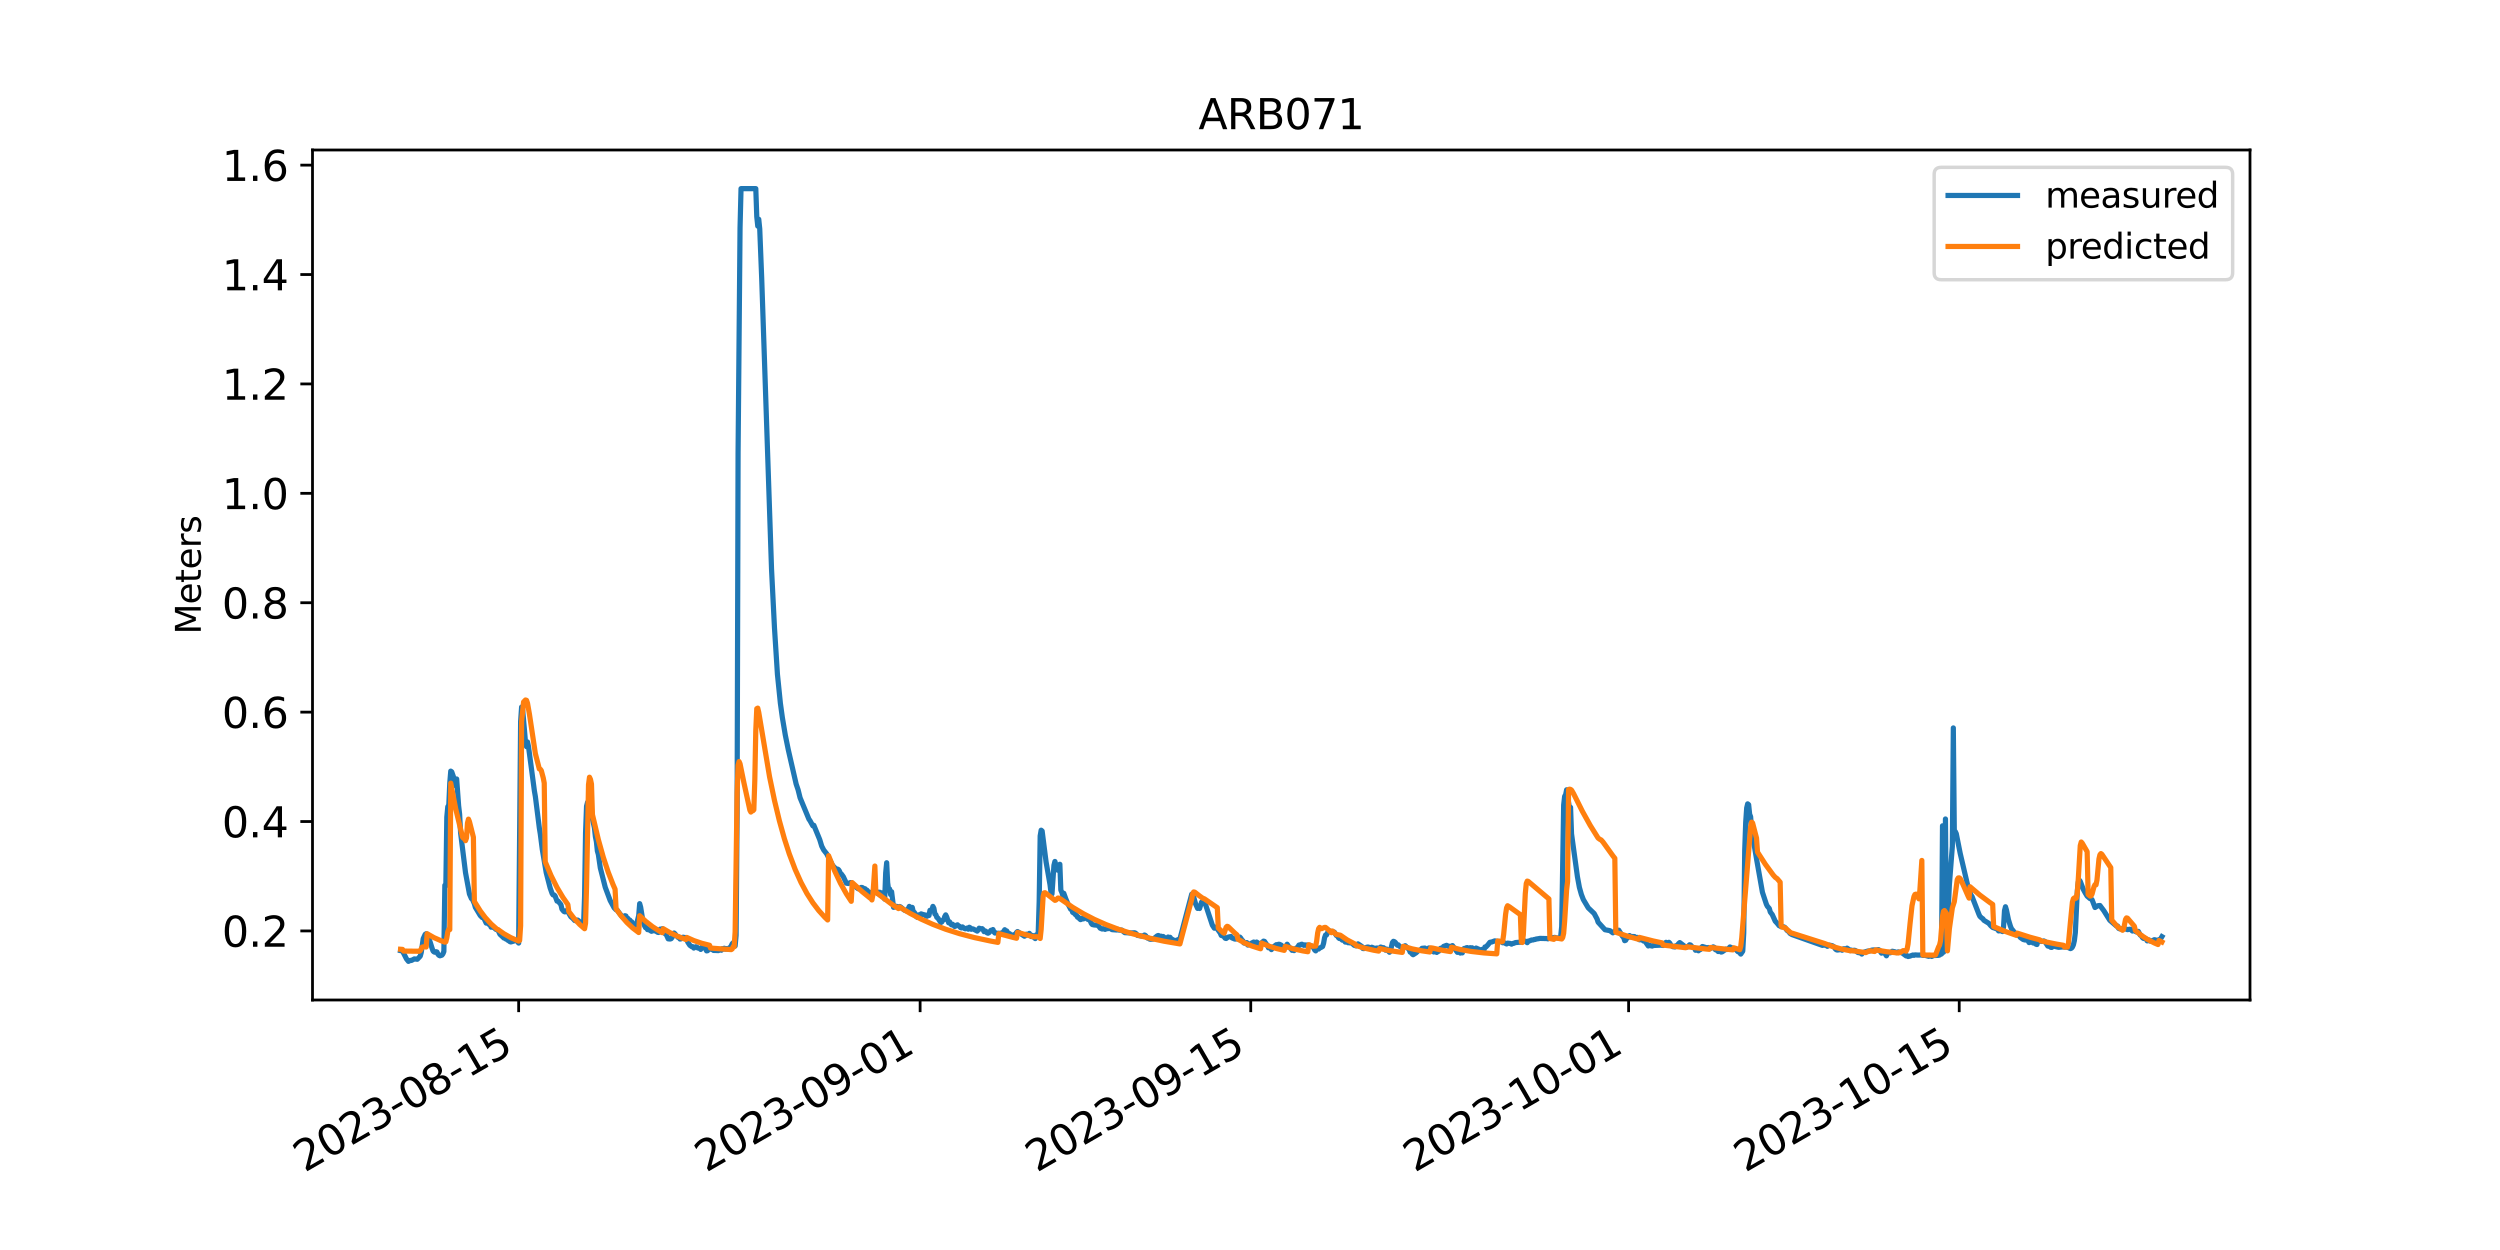<?xml version="1.0" encoding="utf-8" standalone="no"?>
<!DOCTYPE svg PUBLIC "-//W3C//DTD SVG 1.1//EN"
  "http://www.w3.org/Graphics/SVG/1.1/DTD/svg11.dtd">
<svg xmlns:xlink="http://www.w3.org/1999/xlink" width="720pt" height="360pt" viewBox="0 0 720 360" xmlns="http://www.w3.org/2000/svg" version="1.1">
 <defs>
  <style type="text/css">*{stroke-linejoin: round; stroke-linecap: butt}</style>
 </defs>
 <g id="figure_1">
  <g id="patch_1">
   <path d="M 0 360 
L 720 360 
L 720 0 
L 0 0 
z
" style="fill: #ffffff"/>
  </g>
  <g id="axes_1">
   <g id="patch_2">
    <path d="M 90 288 
L 648 288 
L 648 43.2 
L 90 43.2 
z
" style="fill: #ffffff"/>
   </g>
   <g id="matplotlib.axis_1">
    <g id="xtick_1">
     <g id="line2d_1">
      <defs>
       <path id="m94e1ac8080" d="M 0 0 
L 0 3.5 
" style="stroke: #000000; stroke-width: 0.8"/>
      </defs>
      <g>
       <use xlink:href="#m94e1ac8080" x="149.371" y="288" style="stroke: #000000; stroke-width: 0.8"/>
      </g>
     </g>
     <g id="text_1">
      <!-- 2023-08-15 -->
      <g transform="translate(87.727 337.766) rotate(-30) scale(0.12 -0.12)">
       <defs>
        <path id="DejaVuSans-32" d="M 1228 531 
L 3431 531 
L 3431 0 
L 469 0 
L 469 531 
Q 828 903 1448 1529 
Q 2069 2156 2228 2338 
Q 2531 2678 2651 2914 
Q 2772 3150 2772 3378 
Q 2772 3750 2511 3984 
Q 2250 4219 1831 4219 
Q 1534 4219 1204 4116 
Q 875 4013 500 3803 
L 500 4441 
Q 881 4594 1212 4672 
Q 1544 4750 1819 4750 
Q 2544 4750 2975 4387 
Q 3406 4025 3406 3419 
Q 3406 3131 3298 2873 
Q 3191 2616 2906 2266 
Q 2828 2175 2409 1742 
Q 1991 1309 1228 531 
z
" transform="scale(0.016)"/>
        <path id="DejaVuSans-30" d="M 2034 4250 
Q 1547 4250 1301 3770 
Q 1056 3291 1056 2328 
Q 1056 1369 1301 889 
Q 1547 409 2034 409 
Q 2525 409 2770 889 
Q 3016 1369 3016 2328 
Q 3016 3291 2770 3770 
Q 2525 4250 2034 4250 
z
M 2034 4750 
Q 2819 4750 3233 4129 
Q 3647 3509 3647 2328 
Q 3647 1150 3233 529 
Q 2819 -91 2034 -91 
Q 1250 -91 836 529 
Q 422 1150 422 2328 
Q 422 3509 836 4129 
Q 1250 4750 2034 4750 
z
" transform="scale(0.016)"/>
        <path id="DejaVuSans-33" d="M 2597 2516 
Q 3050 2419 3304 2112 
Q 3559 1806 3559 1356 
Q 3559 666 3084 287 
Q 2609 -91 1734 -91 
Q 1441 -91 1130 -33 
Q 819 25 488 141 
L 488 750 
Q 750 597 1062 519 
Q 1375 441 1716 441 
Q 2309 441 2620 675 
Q 2931 909 2931 1356 
Q 2931 1769 2642 2001 
Q 2353 2234 1838 2234 
L 1294 2234 
L 1294 2753 
L 1863 2753 
Q 2328 2753 2575 2939 
Q 2822 3125 2822 3475 
Q 2822 3834 2567 4026 
Q 2313 4219 1838 4219 
Q 1578 4219 1281 4162 
Q 984 4106 628 3988 
L 628 4550 
Q 988 4650 1302 4700 
Q 1616 4750 1894 4750 
Q 2613 4750 3031 4423 
Q 3450 4097 3450 3541 
Q 3450 3153 3228 2886 
Q 3006 2619 2597 2516 
z
" transform="scale(0.016)"/>
        <path id="DejaVuSans-2d" d="M 313 2009 
L 1997 2009 
L 1997 1497 
L 313 1497 
L 313 2009 
z
" transform="scale(0.016)"/>
        <path id="DejaVuSans-38" d="M 2034 2216 
Q 1584 2216 1326 1975 
Q 1069 1734 1069 1313 
Q 1069 891 1326 650 
Q 1584 409 2034 409 
Q 2484 409 2743 651 
Q 3003 894 3003 1313 
Q 3003 1734 2745 1975 
Q 2488 2216 2034 2216 
z
M 1403 2484 
Q 997 2584 770 2862 
Q 544 3141 544 3541 
Q 544 4100 942 4425 
Q 1341 4750 2034 4750 
Q 2731 4750 3128 4425 
Q 3525 4100 3525 3541 
Q 3525 3141 3298 2862 
Q 3072 2584 2669 2484 
Q 3125 2378 3379 2068 
Q 3634 1759 3634 1313 
Q 3634 634 3220 271 
Q 2806 -91 2034 -91 
Q 1263 -91 848 271 
Q 434 634 434 1313 
Q 434 1759 690 2068 
Q 947 2378 1403 2484 
z
M 1172 3481 
Q 1172 3119 1398 2916 
Q 1625 2713 2034 2713 
Q 2441 2713 2670 2916 
Q 2900 3119 2900 3481 
Q 2900 3844 2670 4047 
Q 2441 4250 2034 4250 
Q 1625 4250 1398 4047 
Q 1172 3844 1172 3481 
z
" transform="scale(0.016)"/>
        <path id="DejaVuSans-31" d="M 794 531 
L 1825 531 
L 1825 4091 
L 703 3866 
L 703 4441 
L 1819 4666 
L 2450 4666 
L 2450 531 
L 3481 531 
L 3481 0 
L 794 0 
L 794 531 
z
" transform="scale(0.016)"/>
        <path id="DejaVuSans-35" d="M 691 4666 
L 3169 4666 
L 3169 4134 
L 1269 4134 
L 1269 2991 
Q 1406 3038 1543 3061 
Q 1681 3084 1819 3084 
Q 2600 3084 3056 2656 
Q 3513 2228 3513 1497 
Q 3513 744 3044 326 
Q 2575 -91 1722 -91 
Q 1428 -91 1123 -41 
Q 819 9 494 109 
L 494 744 
Q 775 591 1075 516 
Q 1375 441 1709 441 
Q 2250 441 2565 725 
Q 2881 1009 2881 1497 
Q 2881 1984 2565 2268 
Q 2250 2553 1709 2553 
Q 1456 2553 1204 2497 
Q 953 2441 691 2322 
L 691 4666 
z
" transform="scale(0.016)"/>
       </defs>
       <use xlink:href="#DejaVuSans-32"/>
       <use xlink:href="#DejaVuSans-30" x="63.623"/>
       <use xlink:href="#DejaVuSans-32" x="127.246"/>
       <use xlink:href="#DejaVuSans-33" x="190.869"/>
       <use xlink:href="#DejaVuSans-2d" x="254.492"/>
       <use xlink:href="#DejaVuSans-30" x="290.576"/>
       <use xlink:href="#DejaVuSans-38" x="354.199"/>
       <use xlink:href="#DejaVuSans-2d" x="417.822"/>
       <use xlink:href="#DejaVuSans-31" x="453.906"/>
       <use xlink:href="#DejaVuSans-35" x="517.529"/>
      </g>
     </g>
    </g>
    <g id="xtick_2">
     <g id="line2d_2">
      <g>
       <use xlink:href="#m94e1ac8080" x="264.995" y="288" style="stroke: #000000; stroke-width: 0.8"/>
      </g>
     </g>
     <g id="text_2">
      <!-- 2023-09-01 -->
      <g transform="translate(203.352 337.766) rotate(-30) scale(0.12 -0.12)">
       <defs>
        <path id="DejaVuSans-39" d="M 703 97 
L 703 672 
Q 941 559 1184 500 
Q 1428 441 1663 441 
Q 2288 441 2617 861 
Q 2947 1281 2994 2138 
Q 2813 1869 2534 1725 
Q 2256 1581 1919 1581 
Q 1219 1581 811 2004 
Q 403 2428 403 3163 
Q 403 3881 828 4315 
Q 1253 4750 1959 4750 
Q 2769 4750 3195 4129 
Q 3622 3509 3622 2328 
Q 3622 1225 3098 567 
Q 2575 -91 1691 -91 
Q 1453 -91 1209 -44 
Q 966 3 703 97 
z
M 1959 2075 
Q 2384 2075 2632 2365 
Q 2881 2656 2881 3163 
Q 2881 3666 2632 3958 
Q 2384 4250 1959 4250 
Q 1534 4250 1286 3958 
Q 1038 3666 1038 3163 
Q 1038 2656 1286 2365 
Q 1534 2075 1959 2075 
z
" transform="scale(0.016)"/>
       </defs>
       <use xlink:href="#DejaVuSans-32"/>
       <use xlink:href="#DejaVuSans-30" x="63.623"/>
       <use xlink:href="#DejaVuSans-32" x="127.246"/>
       <use xlink:href="#DejaVuSans-33" x="190.869"/>
       <use xlink:href="#DejaVuSans-2d" x="254.492"/>
       <use xlink:href="#DejaVuSans-30" x="290.576"/>
       <use xlink:href="#DejaVuSans-39" x="354.199"/>
       <use xlink:href="#DejaVuSans-2d" x="417.822"/>
       <use xlink:href="#DejaVuSans-30" x="453.906"/>
       <use xlink:href="#DejaVuSans-31" x="517.529"/>
      </g>
     </g>
    </g>
    <g id="xtick_3">
     <g id="line2d_3">
      <g>
       <use xlink:href="#m94e1ac8080" x="360.215" y="288" style="stroke: #000000; stroke-width: 0.8"/>
      </g>
     </g>
     <g id="text_3">
      <!-- 2023-09-15 -->
      <g transform="translate(298.571 337.766) rotate(-30) scale(0.12 -0.12)">
       <use xlink:href="#DejaVuSans-32"/>
       <use xlink:href="#DejaVuSans-30" x="63.623"/>
       <use xlink:href="#DejaVuSans-32" x="127.246"/>
       <use xlink:href="#DejaVuSans-33" x="190.869"/>
       <use xlink:href="#DejaVuSans-2d" x="254.492"/>
       <use xlink:href="#DejaVuSans-30" x="290.576"/>
       <use xlink:href="#DejaVuSans-39" x="354.199"/>
       <use xlink:href="#DejaVuSans-2d" x="417.822"/>
       <use xlink:href="#DejaVuSans-31" x="453.906"/>
       <use xlink:href="#DejaVuSans-35" x="517.529"/>
      </g>
     </g>
    </g>
    <g id="xtick_4">
     <g id="line2d_4">
      <g>
       <use xlink:href="#m94e1ac8080" x="469.038" y="288" style="stroke: #000000; stroke-width: 0.8"/>
      </g>
     </g>
     <g id="text_4">
      <!-- 2023-10-01 -->
      <g transform="translate(407.394 337.766) rotate(-30) scale(0.12 -0.12)">
       <use xlink:href="#DejaVuSans-32"/>
       <use xlink:href="#DejaVuSans-30" x="63.623"/>
       <use xlink:href="#DejaVuSans-32" x="127.246"/>
       <use xlink:href="#DejaVuSans-33" x="190.869"/>
       <use xlink:href="#DejaVuSans-2d" x="254.492"/>
       <use xlink:href="#DejaVuSans-31" x="290.576"/>
       <use xlink:href="#DejaVuSans-30" x="354.199"/>
       <use xlink:href="#DejaVuSans-2d" x="417.822"/>
       <use xlink:href="#DejaVuSans-30" x="453.906"/>
       <use xlink:href="#DejaVuSans-31" x="517.529"/>
      </g>
     </g>
    </g>
    <g id="xtick_5">
     <g id="line2d_5">
      <g>
       <use xlink:href="#m94e1ac8080" x="564.257" y="288" style="stroke: #000000; stroke-width: 0.8"/>
      </g>
     </g>
     <g id="text_5">
      <!-- 2023-10-15 -->
      <g transform="translate(502.614 337.766) rotate(-30) scale(0.12 -0.12)">
       <use xlink:href="#DejaVuSans-32"/>
       <use xlink:href="#DejaVuSans-30" x="63.623"/>
       <use xlink:href="#DejaVuSans-32" x="127.246"/>
       <use xlink:href="#DejaVuSans-33" x="190.869"/>
       <use xlink:href="#DejaVuSans-2d" x="254.492"/>
       <use xlink:href="#DejaVuSans-31" x="290.576"/>
       <use xlink:href="#DejaVuSans-30" x="354.199"/>
       <use xlink:href="#DejaVuSans-2d" x="417.822"/>
       <use xlink:href="#DejaVuSans-31" x="453.906"/>
       <use xlink:href="#DejaVuSans-35" x="517.529"/>
      </g>
     </g>
    </g>
   </g>
   <g id="matplotlib.axis_2">
    <g id="ytick_1">
     <g id="line2d_6">
      <defs>
       <path id="m05b9f7c715" d="M 0 0 
L -3.5 0 
" style="stroke: #000000; stroke-width: 0.8"/>
      </defs>
      <g>
       <use xlink:href="#m05b9f7c715" x="90" y="268.108" style="stroke: #000000; stroke-width: 0.8"/>
      </g>
     </g>
     <g id="text_6">
      <!-- 0.2 -->
      <g transform="translate(63.916 272.667) scale(0.12 -0.12)">
       <defs>
        <path id="DejaVuSans-2e" d="M 684 794 
L 1344 794 
L 1344 0 
L 684 0 
L 684 794 
z
" transform="scale(0.016)"/>
       </defs>
       <use xlink:href="#DejaVuSans-30"/>
       <use xlink:href="#DejaVuSans-2e" x="63.623"/>
       <use xlink:href="#DejaVuSans-32" x="95.41"/>
      </g>
     </g>
    </g>
    <g id="ytick_2">
     <g id="line2d_7">
      <g>
       <use xlink:href="#m05b9f7c715" x="90" y="236.6" style="stroke: #000000; stroke-width: 0.8"/>
      </g>
     </g>
     <g id="text_7">
      <!-- 0.4 -->
      <g transform="translate(63.916 241.159) scale(0.12 -0.12)">
       <defs>
        <path id="DejaVuSans-34" d="M 2419 4116 
L 825 1625 
L 2419 1625 
L 2419 4116 
z
M 2253 4666 
L 3047 4666 
L 3047 1625 
L 3713 1625 
L 3713 1100 
L 3047 1100 
L 3047 0 
L 2419 0 
L 2419 1100 
L 313 1100 
L 313 1709 
L 2253 4666 
z
" transform="scale(0.016)"/>
       </defs>
       <use xlink:href="#DejaVuSans-30"/>
       <use xlink:href="#DejaVuSans-2e" x="63.623"/>
       <use xlink:href="#DejaVuSans-34" x="95.41"/>
      </g>
     </g>
    </g>
    <g id="ytick_3">
     <g id="line2d_8">
      <g>
       <use xlink:href="#m05b9f7c715" x="90" y="205.092" style="stroke: #000000; stroke-width: 0.8"/>
      </g>
     </g>
     <g id="text_8">
      <!-- 0.6 -->
      <g transform="translate(63.916 209.651) scale(0.12 -0.12)">
       <defs>
        <path id="DejaVuSans-36" d="M 2113 2584 
Q 1688 2584 1439 2293 
Q 1191 2003 1191 1497 
Q 1191 994 1439 701 
Q 1688 409 2113 409 
Q 2538 409 2786 701 
Q 3034 994 3034 1497 
Q 3034 2003 2786 2293 
Q 2538 2584 2113 2584 
z
M 3366 4563 
L 3366 3988 
Q 3128 4100 2886 4159 
Q 2644 4219 2406 4219 
Q 1781 4219 1451 3797 
Q 1122 3375 1075 2522 
Q 1259 2794 1537 2939 
Q 1816 3084 2150 3084 
Q 2853 3084 3261 2657 
Q 3669 2231 3669 1497 
Q 3669 778 3244 343 
Q 2819 -91 2113 -91 
Q 1303 -91 875 529 
Q 447 1150 447 2328 
Q 447 3434 972 4092 
Q 1497 4750 2381 4750 
Q 2619 4750 2861 4703 
Q 3103 4656 3366 4563 
z
" transform="scale(0.016)"/>
       </defs>
       <use xlink:href="#DejaVuSans-30"/>
       <use xlink:href="#DejaVuSans-2e" x="63.623"/>
       <use xlink:href="#DejaVuSans-36" x="95.41"/>
      </g>
     </g>
    </g>
    <g id="ytick_4">
     <g id="line2d_9">
      <g>
       <use xlink:href="#m05b9f7c715" x="90" y="173.584" style="stroke: #000000; stroke-width: 0.8"/>
      </g>
     </g>
     <g id="text_9">
      <!-- 0.8 -->
      <g transform="translate(63.916 178.143) scale(0.12 -0.12)">
       <use xlink:href="#DejaVuSans-30"/>
       <use xlink:href="#DejaVuSans-2e" x="63.623"/>
       <use xlink:href="#DejaVuSans-38" x="95.41"/>
      </g>
     </g>
    </g>
    <g id="ytick_5">
     <g id="line2d_10">
      <g>
       <use xlink:href="#m05b9f7c715" x="90" y="142.077" style="stroke: #000000; stroke-width: 0.8"/>
      </g>
     </g>
     <g id="text_10">
      <!-- 1.0 -->
      <g transform="translate(63.916 146.636) scale(0.12 -0.12)">
       <use xlink:href="#DejaVuSans-31"/>
       <use xlink:href="#DejaVuSans-2e" x="63.623"/>
       <use xlink:href="#DejaVuSans-30" x="95.41"/>
      </g>
     </g>
    </g>
    <g id="ytick_6">
     <g id="line2d_11">
      <g>
       <use xlink:href="#m05b9f7c715" x="90" y="110.569" style="stroke: #000000; stroke-width: 0.8"/>
      </g>
     </g>
     <g id="text_11">
      <!-- 1.2 -->
      <g transform="translate(63.916 115.128) scale(0.12 -0.12)">
       <use xlink:href="#DejaVuSans-31"/>
       <use xlink:href="#DejaVuSans-2e" x="63.623"/>
       <use xlink:href="#DejaVuSans-32" x="95.41"/>
      </g>
     </g>
    </g>
    <g id="ytick_7">
     <g id="line2d_12">
      <g>
       <use xlink:href="#m05b9f7c715" x="90" y="79.061" style="stroke: #000000; stroke-width: 0.8"/>
      </g>
     </g>
     <g id="text_12">
      <!-- 1.4 -->
      <g transform="translate(63.916 83.62) scale(0.12 -0.12)">
       <use xlink:href="#DejaVuSans-31"/>
       <use xlink:href="#DejaVuSans-2e" x="63.623"/>
       <use xlink:href="#DejaVuSans-34" x="95.41"/>
      </g>
     </g>
    </g>
    <g id="ytick_8">
     <g id="line2d_13">
      <g>
       <use xlink:href="#m05b9f7c715" x="90" y="47.553" style="stroke: #000000; stroke-width: 0.8"/>
      </g>
     </g>
     <g id="text_13">
      <!-- 1.6 -->
      <g transform="translate(63.916 52.112) scale(0.12 -0.12)">
       <use xlink:href="#DejaVuSans-31"/>
       <use xlink:href="#DejaVuSans-2e" x="63.623"/>
       <use xlink:href="#DejaVuSans-36" x="95.41"/>
      </g>
     </g>
    </g>
    <g id="text_14">
     <!-- Meters -->
     <g transform="translate(57.837 182.688) rotate(-90) scale(0.1 -0.1)">
      <defs>
       <path id="DejaVuSans-4d" d="M 628 4666 
L 1569 4666 
L 2759 1491 
L 3956 4666 
L 4897 4666 
L 4897 0 
L 4281 0 
L 4281 4097 
L 3078 897 
L 2444 897 
L 1241 4097 
L 1241 0 
L 628 0 
L 628 4666 
z
" transform="scale(0.016)"/>
       <path id="DejaVuSans-65" d="M 3597 1894 
L 3597 1613 
L 953 1613 
Q 991 1019 1311 708 
Q 1631 397 2203 397 
Q 2534 397 2845 478 
Q 3156 559 3463 722 
L 3463 178 
Q 3153 47 2828 -22 
Q 2503 -91 2169 -91 
Q 1331 -91 842 396 
Q 353 884 353 1716 
Q 353 2575 817 3079 
Q 1281 3584 2069 3584 
Q 2775 3584 3186 3129 
Q 3597 2675 3597 1894 
z
M 3022 2063 
Q 3016 2534 2758 2815 
Q 2500 3097 2075 3097 
Q 1594 3097 1305 2825 
Q 1016 2553 972 2059 
L 3022 2063 
z
" transform="scale(0.016)"/>
       <path id="DejaVuSans-74" d="M 1172 4494 
L 1172 3500 
L 2356 3500 
L 2356 3053 
L 1172 3053 
L 1172 1153 
Q 1172 725 1289 603 
Q 1406 481 1766 481 
L 2356 481 
L 2356 0 
L 1766 0 
Q 1100 0 847 248 
Q 594 497 594 1153 
L 594 3053 
L 172 3053 
L 172 3500 
L 594 3500 
L 594 4494 
L 1172 4494 
z
" transform="scale(0.016)"/>
       <path id="DejaVuSans-72" d="M 2631 2963 
Q 2534 3019 2420 3045 
Q 2306 3072 2169 3072 
Q 1681 3072 1420 2755 
Q 1159 2438 1159 1844 
L 1159 0 
L 581 0 
L 581 3500 
L 1159 3500 
L 1159 2956 
Q 1341 3275 1631 3429 
Q 1922 3584 2338 3584 
Q 2397 3584 2469 3576 
Q 2541 3569 2628 3553 
L 2631 2963 
z
" transform="scale(0.016)"/>
       <path id="DejaVuSans-73" d="M 2834 3397 
L 2834 2853 
Q 2591 2978 2328 3040 
Q 2066 3103 1784 3103 
Q 1356 3103 1142 2972 
Q 928 2841 928 2578 
Q 928 2378 1081 2264 
Q 1234 2150 1697 2047 
L 1894 2003 
Q 2506 1872 2764 1633 
Q 3022 1394 3022 966 
Q 3022 478 2636 193 
Q 2250 -91 1575 -91 
Q 1294 -91 989 -36 
Q 684 19 347 128 
L 347 722 
Q 666 556 975 473 
Q 1284 391 1588 391 
Q 1994 391 2212 530 
Q 2431 669 2431 922 
Q 2431 1156 2273 1281 
Q 2116 1406 1581 1522 
L 1381 1569 
Q 847 1681 609 1914 
Q 372 2147 372 2553 
Q 372 3047 722 3315 
Q 1072 3584 1716 3584 
Q 2034 3584 2315 3537 
Q 2597 3491 2834 3397 
z
" transform="scale(0.016)"/>
      </defs>
      <use xlink:href="#DejaVuSans-4d"/>
      <use xlink:href="#DejaVuSans-65" x="86.279"/>
      <use xlink:href="#DejaVuSans-74" x="147.803"/>
      <use xlink:href="#DejaVuSans-65" x="187.012"/>
      <use xlink:href="#DejaVuSans-72" x="248.535"/>
      <use xlink:href="#DejaVuSans-73" x="289.648"/>
     </g>
    </g>
   </g>
   <g id="line2d_14">
    <path d="M 115.364 273.786 
L 115.93 273.907 
L 117.064 276.164 
L 117.631 276.873 
L 118.198 276.584 
L 118.481 276.61 
L 119.048 276.321 
L 119.331 276.164 
L 120.181 276.269 
L 121.031 275.376 
L 121.315 274.327 
L 121.882 270.337 
L 122.448 269.103 
L 122.732 268.919 
L 123.015 269.077 
L 123.865 271.255 
L 124.432 273.067 
L 124.716 273.88 
L 124.999 274.169 
L 125.282 274.248 
L 125.566 274.09 
L 125.849 274.169 
L 126.133 274.825 
L 126.416 275.14 
L 126.699 275.271 
L 127.266 275.088 
L 127.55 274.72 
L 127.833 274.038 
L 128.116 254.954 
L 128.4 255.164 
L 128.683 235.319 
L 128.966 232.301 
L 129.25 231.881 
L 129.533 225.554 
L 129.817 222.089 
L 130.1 222.299 
L 130.667 223.927 
L 130.95 225.764 
L 131.234 226.342 
L 131.517 224.347 
L 132.084 232.064 
L 132.367 234.479 
L 132.651 239.861 
L 134.068 251.332 
L 135.201 257.474 
L 135.768 258.787 
L 136.051 258.97 
L 136.618 260.283 
L 136.901 261.307 
L 138.318 263.669 
L 138.885 264.247 
L 139.169 264.299 
L 139.452 264.64 
L 140.019 265.848 
L 140.302 265.717 
L 140.869 266.268 
L 141.152 266.347 
L 141.436 267.029 
L 141.719 266.95 
L 142.286 267.187 
L 142.853 267.685 
L 143.42 267.843 
L 143.986 269.077 
L 144.553 269.602 
L 145.12 270.153 
L 145.403 270.179 
L 145.687 270.442 
L 145.97 270.468 
L 146.253 270.809 
L 146.537 270.914 
L 146.82 271.177 
L 147.104 271.282 
L 147.954 271.045 
L 148.237 270.783 
L 148.521 270.94 
L 148.804 270.94 
L 149.371 271.597 
L 149.938 207.783 
L 150.221 203.636 
L 150.504 204.187 
L 151.071 210.566 
L 151.354 213.978 
L 151.638 215.028 
L 151.921 213.69 
L 152.205 215.002 
L 153.055 221.354 
L 153.905 227.786 
L 154.188 229.413 
L 155.322 238.417 
L 155.605 240.176 
L 156.172 244.586 
L 157.306 251.305 
L 158.439 255.715 
L 159.006 257.317 
L 159.289 257.737 
L 159.573 257.737 
L 159.856 257.999 
L 160.423 259.522 
L 160.706 259.495 
L 161.557 260.545 
L 161.84 261.832 
L 162.407 262.514 
L 162.69 262.619 
L 162.974 262.304 
L 163.54 262.54 
L 164.391 264.01 
L 164.957 264.483 
L 165.524 265.113 
L 165.808 265.008 
L 166.091 265.244 
L 166.374 264.982 
L 166.658 265.192 
L 167.224 265.9 
L 167.508 266.11 
L 168.075 266.163 
L 168.358 258.104 
L 168.641 239.782 
L 168.925 232.196 
L 169.208 231.093 
L 169.492 232.248 
L 169.775 231.303 
L 170.342 234.611 
L 171.192 238.391 
L 171.475 240.963 
L 171.759 242.381 
L 172.042 245.084 
L 172.326 246.082 
L 172.892 249.967 
L 174.309 255.532 
L 175.726 259.338 
L 176.86 261.438 
L 177.427 262.015 
L 177.71 262.068 
L 178.56 263.223 
L 179.41 264.247 
L 179.694 264.115 
L 179.977 263.722 
L 180.261 263.8 
L 180.544 264.457 
L 180.827 264.483 
L 181.111 265.06 
L 181.394 264.982 
L 181.678 265.402 
L 181.961 265.507 
L 182.244 266.11 
L 182.811 266.504 
L 183.094 266.478 
L 183.378 265.979 
L 183.945 263.722 
L 184.228 260.257 
L 184.511 261.28 
L 185.078 264.798 
L 185.645 266.662 
L 185.928 267.187 
L 186.212 267.187 
L 186.495 267.738 
L 186.779 267.685 
L 187.629 268.21 
L 188.196 267.948 
L 188.479 268.105 
L 188.762 267.738 
L 189.046 268.237 
L 189.329 268.473 
L 189.612 268.552 
L 189.896 268.447 
L 190.179 267.58 
L 190.463 268.079 
L 190.746 267.475 
L 191.029 268.42 
L 191.313 268.552 
L 191.596 268.972 
L 191.88 269.129 
L 192.446 270.389 
L 193.013 270.442 
L 193.297 270.337 
L 193.58 269.969 
L 193.863 269.103 
L 194.147 268.709 
L 194.43 268.972 
L 194.714 269.444 
L 194.997 269.628 
L 195.28 269.969 
L 195.564 269.864 
L 195.847 270.442 
L 196.131 270.389 
L 196.414 270.022 
L 196.697 269.917 
L 196.981 269.943 
L 197.264 270.153 
L 197.547 269.995 
L 198.114 271.387 
L 198.681 272.253 
L 199.248 272.647 
L 199.531 272.647 
L 199.815 273.04 
L 200.381 272.673 
L 200.665 272.725 
L 200.948 273.014 
L 201.515 273.145 
L 201.798 273.434 
L 202.365 272.489 
L 202.649 272.778 
L 202.932 272.804 
L 203.499 273.854 
L 203.782 273.802 
L 204.066 273.224 
L 204.349 273.04 
L 204.632 273.145 
L 204.916 273.434 
L 205.199 273.277 
L 205.482 273.723 
L 206.333 273.749 
L 206.899 273.775 
L 207.183 273.46 
L 207.75 273.67 
L 208.033 273.224 
L 208.316 273.329 
L 208.6 273.093 
L 208.883 273.355 
L 209.167 273.198 
L 209.45 273.355 
L 209.733 273.355 
L 210.017 272.988 
L 210.3 272.857 
L 210.584 272.437 
L 210.867 271.807 
L 211.15 271.518 
L 211.717 272.437 
L 212.001 269.365 
L 212.284 234.033 
L 212.567 130.504 
L 213.134 65.588 
L 213.417 54.327 
L 217.668 54.327 
L 217.952 62.412 
L 218.235 65.116 
L 218.519 63.147 
L 218.802 65.903 
L 219.369 80.157 
L 221.352 138.773 
L 222.203 163.946 
L 223.053 180.877 
L 223.903 194.238 
L 224.753 202.56 
L 225.32 206.655 
L 226.17 211.721 
L 227.02 215.895 
L 227.587 218.388 
L 229.287 225.791 
L 229.854 227.471 
L 230.421 229.754 
L 232.972 235.923 
L 233.255 236.317 
L 233.822 237.341 
L 234.105 237.839 
L 234.389 237.682 
L 236.089 241.829 
L 236.656 243.693 
L 237.222 244.796 
L 238.073 245.872 
L 239.773 249.232 
L 240.623 250.124 
L 240.907 250.282 
L 241.19 250.282 
L 241.473 250.439 
L 241.757 250.859 
L 242.04 251.542 
L 242.324 251.725 
L 242.89 252.513 
L 243.74 254.35 
L 244.307 254.455 
L 244.874 254.193 
L 245.157 254.193 
L 245.724 254.797 
L 246.858 255.742 
L 247.141 255.952 
L 247.425 255.873 
L 247.708 255.952 
L 247.991 255.584 
L 248.275 255.584 
L 248.558 255.742 
L 248.842 256.057 
L 249.125 255.952 
L 249.408 256.267 
L 249.692 256.372 
L 249.975 256.765 
L 251.109 257.317 
L 251.675 256.162 
L 251.959 256.949 
L 252.526 256.792 
L 252.809 257.369 
L 253.092 256.975 
L 253.376 256.975 
L 253.659 257.92 
L 253.943 257.133 
L 254.226 258.288 
L 254.509 257.894 
L 254.793 258.944 
L 255.076 251.41 
L 255.36 248.47 
L 255.643 254.219 
L 255.926 256.319 
L 256.21 256.03 
L 256.493 257.632 
L 256.777 256.818 
L 257.343 261.307 
L 258.193 261.018 
L 258.477 261.307 
L 259.044 261.07 
L 259.327 261.175 
L 260.461 262.12 
L 261.027 262.33 
L 261.594 261.674 
L 261.878 261.044 
L 262.161 261.254 
L 262.444 261.937 
L 262.728 261.333 
L 263.011 262.54 
L 263.295 262.724 
L 263.578 263.118 
L 263.861 263.932 
L 264.145 264.168 
L 264.712 263.459 
L 264.995 263.8 
L 265.278 263.197 
L 265.845 263.38 
L 266.412 263.512 
L 266.695 263.827 
L 266.979 263.879 
L 267.262 263.433 
L 267.545 263.669 
L 267.829 262.173 
L 268.112 262.383 
L 268.396 262.015 
L 268.679 261.044 
L 268.962 261.595 
L 269.246 263.249 
L 269.529 263.433 
L 269.813 264.22 
L 270.096 264.378 
L 270.946 265.69 
L 271.23 265.533 
L 271.513 265.008 
L 271.796 264.903 
L 272.08 263.984 
L 272.363 263.485 
L 272.647 264.063 
L 273.213 265.769 
L 273.497 265.507 
L 273.78 266.084 
L 274.063 266.373 
L 274.347 266.189 
L 274.914 266.819 
L 275.197 266.74 
L 275.48 266.452 
L 275.764 266.347 
L 276.047 266.662 
L 276.331 266.767 
L 276.614 267.134 
L 276.897 267.239 
L 277.181 266.95 
L 277.748 267.397 
L 278.031 267.502 
L 278.598 267.265 
L 278.881 267.607 
L 279.165 267.055 
L 279.448 267.213 
L 279.731 267.633 
L 280.015 267.502 
L 280.298 267.554 
L 281.432 268.158 
L 281.715 267.843 
L 281.998 267.318 
L 282.565 267.528 
L 282.849 267.449 
L 283.132 267.712 
L 283.415 268.315 
L 283.699 268.105 
L 283.982 268.237 
L 284.266 268.657 
L 284.549 268.762 
L 284.832 268.604 
L 285.399 267.922 
L 285.683 268.105 
L 285.966 267.712 
L 286.249 268.394 
L 286.533 268.709 
L 286.816 268.657 
L 287.383 268.893 
L 287.666 268.762 
L 287.95 268.867 
L 288.517 268.657 
L 288.8 268.63 
L 289.367 267.764 
L 289.65 268.42 
L 289.933 268.105 
L 290.5 269.077 
L 290.784 268.893 
L 291.35 269.575 
L 291.917 269.208 
L 292.201 269.602 
L 292.767 268.525 
L 293.051 268.289 
L 295.035 269.628 
L 295.318 269.47 
L 295.601 269.05 
L 295.885 269.077 
L 296.168 269.234 
L 296.451 268.814 
L 297.018 269.733 
L 297.302 269.392 
L 297.585 269.864 
L 297.868 269.995 
L 298.152 270.31 
L 298.435 269.234 
L 298.719 269.155 
L 299.002 268.683 
L 299.285 259.548 
L 299.569 240.753 
L 299.852 239.099 
L 300.136 239.336 
L 300.702 243.798 
L 301.269 248.234 
L 302.403 254.77 
L 302.686 257.054 
L 302.97 257.448 
L 303.536 249.205 
L 303.82 248.103 
L 304.103 249.205 
L 304.386 249.284 
L 304.67 250.623 
L 304.953 250.019 
L 305.237 248.917 
L 305.52 256.345 
L 305.803 256.975 
L 306.087 257.894 
L 306.37 257.264 
L 306.937 258.839 
L 307.504 260.204 
L 308.354 261.858 
L 308.637 261.7 
L 308.921 262.75 
L 309.488 263.092 
L 309.771 263.485 
L 310.054 263.617 
L 310.338 264.168 
L 310.621 264.168 
L 310.905 264.614 
L 311.188 264.85 
L 311.471 264.745 
L 311.755 264.404 
L 312.038 264.64 
L 312.321 264.142 
L 312.605 264.168 
L 312.888 264.063 
L 313.172 264.719 
L 313.738 264.955 
L 314.022 265.27 
L 314.305 265.953 
L 314.589 266.268 
L 315.155 266.399 
L 315.722 266.425 
L 316.006 266.399 
L 316.572 266.898 
L 316.856 267.318 
L 317.423 267.554 
L 317.706 267.449 
L 318.273 267.659 
L 318.556 267.502 
L 319.69 267.37 
L 320.256 267.738 
L 321.673 267.843 
L 321.957 267.659 
L 322.24 267.869 
L 323.09 267.869 
L 323.657 268.394 
L 323.941 268.604 
L 325.358 268.683 
L 325.924 268.683 
L 326.775 268.63 
L 327.058 268.762 
L 327.625 269.392 
L 329.042 269.628 
L 329.608 269.287 
L 329.892 269.418 
L 330.459 270.153 
L 330.742 270.153 
L 331.025 270.442 
L 331.309 270.52 
L 331.876 270.468 
L 332.159 270.442 
L 333.293 269.523 
L 333.576 269.418 
L 333.859 269.523 
L 334.143 269.759 
L 334.426 269.628 
L 334.709 269.785 
L 334.993 269.707 
L 335.56 270.153 
L 335.843 270.31 
L 336.126 270.232 
L 336.41 269.864 
L 336.693 270.074 
L 336.977 269.943 
L 337.26 270.337 
L 338.394 270.967 
L 339.527 270.52 
L 339.811 270.442 
L 343.211 257.527 
L 343.778 258.314 
L 344.345 260.362 
L 344.912 261.622 
L 345.195 261.49 
L 345.478 261.648 
L 346.045 259.81 
L 346.329 259.574 
L 346.612 259.653 
L 346.895 259.968 
L 347.179 260.467 
L 349.163 266.452 
L 349.729 267.318 
L 350.013 267.003 
L 350.579 267.528 
L 351.43 268.709 
L 351.713 269.392 
L 351.996 269.497 
L 352.28 269.47 
L 352.847 270.205 
L 353.13 270.284 
L 353.697 269.89 
L 354.547 269.707 
L 354.83 270.127 
L 355.681 270.468 
L 356.531 270.337 
L 356.814 270.31 
L 357.098 269.89 
L 357.381 270.232 
L 357.664 270.757 
L 357.948 270.94 
L 358.231 271.57 
L 358.798 271.675 
L 359.081 271.465 
L 359.365 272.174 
L 361.065 271.308 
L 361.348 271.465 
L 361.632 271.492 
L 361.915 271.308 
L 362.482 271.702 
L 363.049 271.728 
L 363.332 271.57 
L 363.899 271.045 
L 364.182 271.124 
L 364.749 271.964 
L 365.033 272.253 
L 365.316 272.962 
L 365.599 272.62 
L 366.166 273.487 
L 366.733 272.725 
L 367.583 272.069 
L 367.866 272.148 
L 368.15 271.964 
L 368.433 271.938 
L 369 272.2 
L 369.283 272.647 
L 369.567 272.568 
L 370.134 272.778 
L 370.417 272.463 
L 370.7 271.938 
L 371.267 272.83 
L 371.551 272.988 
L 372.117 273.697 
L 372.401 273.355 
L 372.684 273.775 
L 373.251 273.093 
L 373.534 272.935 
L 373.818 272.647 
L 374.101 272.174 
L 374.384 272.2 
L 374.668 271.99 
L 374.951 271.938 
L 375.518 272.253 
L 375.801 272.122 
L 376.085 272.253 
L 376.368 272.148 
L 376.935 272.594 
L 377.218 272.253 
L 377.502 272.305 
L 378.352 272.988 
L 378.635 273.618 
L 378.919 273.854 
L 379.202 273.119 
L 379.769 273.329 
L 380.052 272.988 
L 380.336 272.935 
L 380.902 272.594 
L 381.186 271.702 
L 381.469 270.1 
L 381.753 269.287 
L 382.036 269.26 
L 382.319 268.657 
L 382.886 268.105 
L 384.303 268.473 
L 384.87 269.418 
L 385.153 269.313 
L 385.437 270.022 
L 385.72 270.284 
L 386.004 270.205 
L 386.57 270.757 
L 386.854 270.704 
L 387.137 270.862 
L 387.421 271.308 
L 387.987 271.308 
L 388.271 271.518 
L 388.554 271.465 
L 388.837 271.57 
L 389.121 271.544 
L 389.404 271.649 
L 389.971 272.227 
L 390.538 272.41 
L 391.105 271.833 
L 392.238 272.594 
L 392.522 273.172 
L 392.805 273.198 
L 393.372 272.883 
L 393.939 272.725 
L 394.222 272.804 
L 394.505 273.172 
L 395.072 272.804 
L 395.922 273.145 
L 396.489 273.04 
L 397.339 273.067 
L 397.623 272.752 
L 397.906 272.83 
L 398.189 273.067 
L 398.473 272.935 
L 399.04 273.644 
L 399.323 273.329 
L 400.173 274.248 
L 400.457 273.802 
L 401.023 271.439 
L 401.307 271.098 
L 401.59 271.203 
L 401.874 271.439 
L 402.44 272.227 
L 402.724 272.122 
L 403.007 272.489 
L 403.857 273.014 
L 404.424 272.752 
L 404.707 272.368 
L 405.841 273.487 
L 406.124 274.222 
L 406.408 274.222 
L 406.691 274.746 
L 406.975 274.956 
L 407.825 274.416 
L 408.392 273.88 
L 409.242 273.487 
L 409.525 273.119 
L 410.375 273.04 
L 410.942 273.565 
L 411.509 273.014 
L 412.076 273.775 
L 412.642 273.933 
L 412.926 274.169 
L 413.209 274.012 
L 413.493 274.09 
L 413.776 274.3 
L 414.059 274.038 
L 414.343 273.959 
L 414.626 273.382 
L 414.91 273.093 
L 415.476 272.988 
L 415.76 272.568 
L 416.61 272.253 
L 416.893 272.437 
L 417.177 272.463 
L 417.46 272.752 
L 418.31 272.332 
L 419.727 274.274 
L 420.294 274.195 
L 420.577 274.484 
L 420.861 274.353 
L 421.144 274.432 
L 421.428 273.355 
L 421.711 273.145 
L 421.994 273.487 
L 422.278 272.962 
L 422.561 272.909 
L 423.128 273.198 
L 423.411 272.935 
L 423.695 273.014 
L 423.978 272.962 
L 424.262 273.303 
L 424.545 273.408 
L 424.828 273.303 
L 425.112 273.04 
L 425.962 273.408 
L 426.529 273.775 
L 426.812 273.434 
L 427.095 273.618 
L 427.379 273.592 
L 427.662 272.725 
L 427.946 272.725 
L 428.512 272.122 
L 429.079 271.387 
L 429.646 271.282 
L 430.496 270.967 
L 431.063 271.098 
L 431.63 271.282 
L 431.913 271.124 
L 432.197 271.229 
L 432.48 271.203 
L 432.763 271.518 
L 433.047 271.439 
L 433.897 271.859 
L 434.18 271.623 
L 435.03 271.728 
L 435.314 271.912 
L 435.597 271.728 
L 435.881 271.702 
L 436.447 271.465 
L 437.581 271.36 
L 437.864 271.36 
L 438.715 270.809 
L 438.998 271.072 
L 439.281 271.045 
L 439.848 271.492 
L 440.132 271.045 
L 440.698 270.914 
L 440.982 270.73 
L 441.549 270.704 
L 441.832 270.573 
L 442.115 270.573 
L 442.399 270.442 
L 442.965 270.363 
L 443.532 270.258 
L 445.516 270.31 
L 445.799 270.389 
L 446.65 269.995 
L 446.933 270.1 
L 447.783 269.969 
L 448.067 270.127 
L 449.2 270.153 
L 449.483 269.654 
L 449.767 266.845 
L 450.334 231.854 
L 450.617 229.334 
L 450.9 228.888 
L 451.184 227.471 
L 452.034 232.904 
L 452.317 232.511 
L 452.601 240.149 
L 454.301 252.513 
L 454.868 255.584 
L 455.435 257.605 
L 456.002 259.075 
L 457.418 261.464 
L 459.119 263.092 
L 459.969 264.693 
L 460.252 265.585 
L 462.236 267.764 
L 463.653 268.027 
L 464.503 268.657 
L 465.353 267.948 
L 465.637 268.027 
L 466.204 267.895 
L 467.337 269.733 
L 467.621 269.969 
L 467.904 270.914 
L 468.187 270.809 
L 468.471 270.284 
L 468.754 270.074 
L 469.038 269.628 
L 469.321 269.444 
L 469.604 269.812 
L 469.888 269.707 
L 470.738 269.733 
L 471.305 270.205 
L 471.588 269.969 
L 471.872 270.153 
L 472.155 270.652 
L 472.438 270.652 
L 472.722 270.31 
L 473.005 270.573 
L 473.288 270.993 
L 473.572 270.809 
L 474.705 272.437 
L 474.989 272.2 
L 475.556 272.41 
L 475.839 272.463 
L 476.122 272.305 
L 478.39 272.2 
L 478.956 272.305 
L 479.24 272.122 
L 479.523 271.597 
L 479.807 271.387 
L 480.373 271.597 
L 480.657 271.387 
L 480.94 271.675 
L 481.223 272.305 
L 481.507 272.41 
L 481.79 272.647 
L 482.357 272.725 
L 482.64 272.384 
L 482.924 272.41 
L 483.491 271.702 
L 483.774 271.465 
L 485.474 272.752 
L 485.758 272.804 
L 486.041 272.673 
L 486.608 272.095 
L 486.891 272.174 
L 487.175 272.568 
L 488.025 273.067 
L 488.308 273.67 
L 488.592 273.565 
L 489.158 273.828 
L 489.442 273.46 
L 489.725 273.46 
L 490.009 272.883 
L 490.292 272.594 
L 491.709 273.014 
L 491.992 272.883 
L 492.559 273.145 
L 493.409 272.699 
L 493.693 272.83 
L 493.976 273.46 
L 494.26 273.618 
L 494.543 273.592 
L 494.826 274.038 
L 495.393 273.775 
L 495.676 274.195 
L 495.96 274.143 
L 497.093 273.355 
L 497.377 273.46 
L 497.66 273.382 
L 498.227 272.725 
L 499.077 273.119 
L 499.361 273.382 
L 499.927 273.46 
L 500.494 274.064 
L 500.778 274.117 
L 501.344 274.773 
L 501.911 273.933 
L 502.195 268.709 
L 502.478 244.927 
L 502.761 236.842 
L 503.045 232.694 
L 503.328 231.513 
L 503.611 231.749 
L 503.895 234.506 
L 504.178 235.214 
L 504.462 239.047 
L 505.879 247.342 
L 507.579 256.975 
L 508.713 260.414 
L 508.996 260.992 
L 509.563 261.648 
L 509.846 262.672 
L 510.413 263.407 
L 511.263 265.297 
L 511.83 265.9 
L 512.397 266.609 
L 512.68 266.662 
L 512.963 266.898 
L 513.247 266.793 
L 513.53 266.95 
L 513.814 266.95 
L 514.097 267.16 
L 514.664 267.948 
L 515.231 268.368 
L 515.514 268.814 
L 516.081 269.155 
L 524.866 272.274 
L 525.149 272.174 
L 525.999 272.279 
L 526.283 272.542 
L 526.85 272.2 
L 527.416 272.305 
L 527.7 272.358 
L 528.267 272.752 
L 528.55 273.25 
L 528.833 273.513 
L 529.117 273.618 
L 530.25 273.46 
L 530.534 273.67 
L 530.817 273.329 
L 531.101 273.224 
L 531.667 273.46 
L 531.951 273.067 
L 532.518 273.46 
L 532.801 273.775 
L 533.084 273.618 
L 533.651 273.775 
L 533.934 273.67 
L 534.218 273.697 
L 534.501 273.854 
L 535.068 274.327 
L 535.351 274.379 
L 535.635 274.3 
L 536.202 274.773 
L 536.485 274.379 
L 537.052 274.169 
L 537.902 273.907 
L 538.469 273.88 
L 539.036 273.644 
L 539.602 273.565 
L 540.169 273.67 
L 541.019 273.487 
L 541.303 273.697 
L 541.869 274.51 
L 542.153 274.222 
L 542.72 274.353 
L 543.286 275.271 
L 543.57 274.589 
L 543.853 274.327 
L 544.137 274.3 
L 544.42 274.405 
L 544.703 274.248 
L 544.987 273.959 
L 545.837 274.143 
L 546.12 274.353 
L 546.687 274.143 
L 547.254 274.353 
L 547.537 274.222 
L 548.954 275.298 
L 549.238 275.219 
L 549.521 275.481 
L 550.088 275.35 
L 550.938 275.035 
L 551.221 275.14 
L 551.505 275.009 
L 552.355 275.061 
L 553.489 275.035 
L 553.772 275.166 
L 554.339 275.114 
L 555.472 275.429 
L 555.756 275.193 
L 556.322 275.455 
L 556.889 275.193 
L 558.306 275.14 
L 558.59 275.061 
L 558.873 274.825 
L 559.156 274.746 
L 559.44 237.839 
L 559.723 274.248 
L 560.007 273.723 
L 560.29 235.871 
L 560.573 269.995 
L 560.857 266.977 
L 561.424 254.744 
L 562.274 243.746 
L 562.557 209.647 
L 562.841 239.677 
L 563.124 239.493 
L 563.407 240.097 
L 564.541 245.793 
L 566.808 255.479 
L 567.658 257.815 
L 567.942 258.183 
L 569.925 263.302 
L 570.209 263.905 
L 570.776 264.43 
L 571.059 264.588 
L 571.342 265.034 
L 572.759 265.9 
L 573.326 266.583 
L 573.893 267.108 
L 574.46 267.292 
L 575.31 267.633 
L 575.593 268.105 
L 576.16 268.027 
L 576.727 268.289 
L 577.01 267.055 
L 577.294 262.278 
L 577.577 261.149 
L 577.86 262.094 
L 578.427 264.85 
L 578.994 266.714 
L 579.277 267.423 
L 580.694 269.182 
L 581.544 269.549 
L 581.828 269.969 
L 582.678 270.573 
L 583.245 270.73 
L 583.528 270.678 
L 583.812 270.757 
L 584.095 270.993 
L 584.378 271.465 
L 584.662 271.387 
L 584.945 271.15 
L 585.229 271.15 
L 585.512 271.57 
L 585.795 271.623 
L 586.079 271.465 
L 586.362 271.938 
L 586.646 272.017 
L 586.929 270.914 
L 588.062 271.15 
L 588.629 270.993 
L 588.913 271.124 
L 589.763 272.463 
L 590.33 272.594 
L 590.613 272.83 
L 590.896 272.857 
L 591.18 272.594 
L 591.463 272.489 
L 592.88 272.83 
L 594.014 272.725 
L 595.431 272.778 
L 596.281 273.198 
L 596.564 273.093 
L 596.848 272.752 
L 597.131 272.122 
L 597.414 270.914 
L 597.698 268.604 
L 598.265 256.582 
L 598.548 254.035 
L 598.831 253.458 
L 599.115 253.825 
L 599.965 256.083 
L 600.532 257.133 
L 601.099 258.078 
L 601.949 258.813 
L 602.232 258.839 
L 602.515 259.128 
L 603.366 261.359 
L 604.216 260.834 
L 604.783 260.782 
L 605.916 262.304 
L 607.617 265.034 
L 609.6 266.74 
L 609.884 266.714 
L 610.167 267.37 
L 610.45 267.502 
L 610.734 267.397 
L 611.017 267.58 
L 611.301 267.502 
L 611.584 267.292 
L 612.718 267.738 
L 613.284 267.633 
L 613.568 267.633 
L 614.135 268.132 
L 614.418 267.948 
L 615.268 268.394 
L 615.835 268.237 
L 616.402 269.313 
L 616.685 269.392 
L 616.969 269.943 
L 617.252 270.232 
L 617.535 270.31 
L 617.819 270.232 
L 618.102 270.442 
L 618.385 270.967 
L 618.669 270.914 
L 618.952 270.73 
L 619.236 271.019 
L 620.086 270.862 
L 620.369 270.652 
L 620.653 270.652 
L 620.936 270.809 
L 621.503 270.757 
L 621.786 270.625 
L 622.07 270.704 
L 622.636 269.754 
L 622.636 269.754 
" clip-path="url(#pab491d22f3)" style="fill: none; stroke: #1f77b4; stroke-width: 1.5; stroke-linecap: square"/>
   </g>
   <g id="line2d_15">
    <path d="M 115.364 273.388 
L 115.93 273.43 
L 116.214 273.907 
L 120.748 273.961 
L 121.031 273.762 
L 121.598 272.75 
L 122.165 272.658 
L 122.732 272.734 
L 123.015 268.919 
L 124.999 270.04 
L 126.983 270.914 
L 128.116 271.336 
L 128.4 271.239 
L 128.683 270.075 
L 128.966 268.314 
L 129.25 267.673 
L 129.533 267.73 
L 129.817 225.554 
L 131.234 232.899 
L 133.217 241.105 
L 133.501 241.434 
L 133.784 241.316 
L 134.068 242.108 
L 134.351 241.338 
L 134.634 237.032 
L 134.918 235.916 
L 135.201 236.62 
L 136.335 241.116 
L 136.618 259.627 
L 138.318 262.355 
L 139.735 264.239 
L 141.436 266.107 
L 143.136 267.62 
L 143.42 267.712 
L 145.12 268.919 
L 147.104 270.04 
L 149.371 271.027 
L 149.654 270.838 
L 149.938 266.61 
L 150.221 207.783 
L 150.788 202.18 
L 151.354 201.596 
L 151.638 201.693 
L 151.921 202.511 
L 152.488 205.754 
L 154.188 217.046 
L 155.322 221.445 
L 155.605 221.531 
L 155.889 221.913 
L 156.456 224.039 
L 156.739 225.52 
L 157.022 248.208 
L 158.723 252.215 
L 160.423 255.599 
L 162.123 258.457 
L 163.54 260.496 
L 163.824 262.54 
L 165.241 264.395 
L 166.941 266.233 
L 168.358 267.469 
L 168.641 265.882 
L 168.925 255.293 
L 169.492 225.965 
L 169.775 223.84 
L 170.058 224.472 
L 170.342 225.81 
L 170.625 234.611 
L 172.326 241.817 
L 173.743 246.875 
L 175.159 251.169 
L 176.576 254.806 
L 177.143 256.098 
L 177.427 261.727 
L 178.844 263.711 
L 180.544 265.678 
L 182.244 267.273 
L 183.945 268.565 
L 184.228 263.722 
L 185.928 265.317 
L 187.912 266.868 
L 189.896 268.141 
L 190.746 268.614 
L 191.029 267.475 
L 193.013 268.64 
L 195.28 269.718 
L 197.547 270.579 
L 197.831 269.995 
L 199.815 270.879 
L 202.082 271.653 
L 204.349 272.235 
L 204.632 273.04 
L 209.733 273.425 
L 210.584 273.489 
L 210.867 273.303 
L 211.15 272.612 
L 211.434 272.691 
L 211.717 268.393 
L 212.284 228.394 
L 212.567 220.409 
L 212.851 219.323 
L 213.134 219.969 
L 214.268 225.523 
L 215.968 233.339 
L 216.251 233.871 
L 216.535 233.347 
L 216.818 233.507 
L 217.102 233.214 
L 217.385 224.633 
L 217.668 210.314 
L 217.952 204.1 
L 218.235 203.944 
L 218.519 205.154 
L 221.636 223.735 
L 223.053 230.534 
L 224.47 236.413 
L 225.887 241.497 
L 227.304 245.892 
L 229.004 250.39 
L 230.704 254.167 
L 232.405 257.339 
L 234.105 260.004 
L 235.805 262.242 
L 237.506 264.122 
L 238.356 264.946 
L 238.639 246.449 
L 240.34 250.729 
L 242.04 254.344 
L 243.74 257.397 
L 245.157 259.576 
L 245.441 254.193 
L 248.275 256.766 
L 250.542 258.608 
L 250.825 258.768 
L 251.109 259.188 
L 251.392 257.74 
L 251.959 249.423 
L 252.242 256.949 
L 256.777 260.379 
L 258.76 261.674 
L 259.044 261.202 
L 262.161 263.076 
L 265.278 264.699 
L 268.679 266.222 
L 272.363 267.624 
L 276.331 268.89 
L 280.582 270.012 
L 285.399 271.045 
L 287.383 271.408 
L 287.666 268.893 
L 291.917 270.015 
L 292.767 270.214 
L 293.051 268.525 
L 297.302 269.711 
L 297.868 269.805 
L 298.435 269.757 
L 299.285 269.866 
L 299.569 270.282 
L 299.852 267.698 
L 300.419 258.152 
L 300.702 257.148 
L 300.986 257.106 
L 301.836 257.738 
L 303.82 259.293 
L 304.103 259.225 
L 304.67 258.649 
L 304.953 258.642 
L 305.52 258.952 
L 308.921 261.305 
L 312.038 263.165 
L 315.155 264.776 
L 318.556 266.288 
L 322.24 267.68 
L 326.208 268.937 
L 330.459 270.051 
L 335.276 271.075 
L 339.811 271.852 
L 343.211 258.997 
L 343.495 257.413 
L 343.778 256.881 
L 344.061 256.923 
L 345.478 258.032 
L 346.329 258.643 
L 346.895 258.882 
L 350.579 261.409 
L 350.863 267.265 
L 352.28 268.626 
L 352.563 268.766 
L 353.13 267.032 
L 353.413 266.781 
L 353.697 266.862 
L 355.681 268.772 
L 356.247 269.24 
L 356.531 270.494 
L 358.514 271.593 
L 360.498 272.438 
L 362.765 273.165 
L 363.049 273.242 
L 363.332 271.597 
L 365.316 272.44 
L 367.583 273.167 
L 369.85 273.703 
L 370.134 272.542 
L 372.401 273.242 
L 375.235 273.864 
L 376.652 274.097 
L 376.935 272.069 
L 378.069 272.522 
L 378.919 272.461 
L 379.202 270.987 
L 379.486 268.687 
L 379.769 267.434 
L 380.052 267.077 
L 380.619 267.459 
L 381.186 267.217 
L 381.469 267.087 
L 381.753 267.097 
L 382.319 267.548 
L 383.453 268.613 
L 383.736 268.132 
L 384.87 269.142 
L 386.004 269.33 
L 387.987 270.692 
L 389.971 271.746 
L 390.254 271.875 
L 390.538 272.305 
L 392.805 273.022 
L 395.639 273.671 
L 397.056 273.916 
L 397.339 273.172 
L 400.173 273.774 
L 403.574 274.26 
L 403.857 274.292 
L 404.141 272.542 
L 406.691 273.269 
L 409.525 273.842 
L 411.792 274.172 
L 412.076 272.975 
L 412.642 273.052 
L 415.476 273.692 
L 417.744 274.059 
L 418.027 272.809 
L 420.577 273.462 
L 423.695 274.018 
L 427.379 274.444 
L 431.063 274.708 
L 431.346 270.982 
L 432.48 271.236 
L 432.763 271.111 
L 433.047 269.144 
L 433.614 263.297 
L 433.897 261.466 
L 434.18 260.855 
L 434.747 261.186 
L 437.581 263.222 
L 437.864 263.389 
L 438.148 271.329 
L 438.431 271.442 
L 438.715 269.225 
L 439.281 257.391 
L 439.565 254.446 
L 439.848 253.759 
L 440.132 253.843 
L 446.083 258.882 
L 446.366 270.289 
L 447.5 270.534 
L 447.783 270.069 
L 449.767 270.428 
L 450.05 270.032 
L 450.334 268.795 
L 450.617 265.328 
L 451.184 256.312 
L 451.467 253.879 
L 451.751 227.387 
L 452.034 227.281 
L 452.317 227.355 
L 452.601 227.549 
L 453.168 228.525 
L 455.718 233.641 
L 457.985 237.723 
L 460.252 241.357 
L 460.819 241.767 
L 461.103 241.869 
L 461.669 242.507 
L 464.503 246.46 
L 465.07 247.193 
L 465.353 268.494 
L 468.754 269.638 
L 471.872 270.513 
L 472.155 269.974 
L 476.122 270.996 
L 478.673 271.544 
L 478.956 272.179 
L 485.191 272.913 
L 485.474 272.942 
L 485.758 272.652 
L 491.426 273.324 
L 492.276 273.408 
L 492.559 272.872 
L 498.51 273.511 
L 499.077 273.561 
L 499.361 272.967 
L 501.061 273.506 
L 501.344 272.513 
L 501.628 270.021 
L 504.178 238.148 
L 504.462 236.78 
L 504.745 237.007 
L 505.879 241.371 
L 506.162 245.405 
L 508.429 248.924 
L 510.696 252.024 
L 511.263 252.66 
L 511.83 253.063 
L 512.68 254.068 
L 512.963 266.604 
L 513.247 266.99 
L 514.097 267.199 
L 515.231 268.198 
L 515.797 268.699 
L 516.081 268.732 
L 525.433 271.709 
L 527.7 272.575 
L 530.25 273.293 
L 533.084 273.859 
L 533.368 273.786 
L 536.768 274.269 
L 537.335 274.351 
L 538.469 273.815 
L 539.886 274.032 
L 540.169 273.565 
L 543.286 274.087 
L 546.687 274.464 
L 546.971 274.195 
L 547.254 274.317 
L 548.104 273.785 
L 548.671 273.802 
L 548.954 273.928 
L 549.238 273.362 
L 549.521 271.828 
L 550.088 266.056 
L 550.655 260.842 
L 551.221 258.223 
L 551.505 257.61 
L 551.788 257.514 
L 552.355 258.349 
L 552.638 258.864 
L 552.922 256.425 
L 553.489 247.809 
L 553.772 275.046 
L 557.173 275.084 
L 557.456 274.973 
L 558.306 272.733 
L 558.59 272.201 
L 558.873 270.946 
L 559.44 263.897 
L 559.723 262.46 
L 560.007 262.24 
L 560.573 263.043 
L 560.857 273.849 
L 561.424 267.462 
L 562.274 261.466 
L 562.841 259.677 
L 563.691 253.313 
L 563.974 252.853 
L 564.257 252.82 
L 564.541 253.036 
L 565.108 254.214 
L 566.808 258.077 
L 567.091 258.654 
L 567.375 255.39 
L 570.209 257.788 
L 573.043 259.894 
L 573.893 260.475 
L 574.176 266.856 
L 577.294 268.173 
L 580.694 269.373 
L 580.978 268.746 
L 584.662 269.929 
L 587.496 270.688 
L 587.779 270.982 
L 592.313 271.908 
L 594.297 272.245 
L 594.58 272.746 
L 595.431 272.758 
L 595.714 271.699 
L 596.281 265.558 
L 596.848 259.805 
L 597.131 258.826 
L 597.414 258.59 
L 597.698 258.756 
L 597.981 258.632 
L 598.265 257.091 
L 598.548 253.101 
L 599.115 243.526 
L 599.398 242.501 
L 599.682 242.828 
L 601.099 245.273 
L 601.382 257.595 
L 601.949 258.077 
L 602.232 258.003 
L 602.515 257.46 
L 603.082 255.336 
L 603.366 254.78 
L 603.649 254.832 
L 603.932 253.443 
L 604.499 247.395 
L 604.783 246.165 
L 605.066 245.834 
L 605.349 246.047 
L 607.9 249.865 
L 608.183 264.997 
L 609.884 266.954 
L 611.301 267.92 
L 611.584 267.663 
L 612.151 264.796 
L 612.434 264.355 
L 612.718 264.439 
L 614.701 266.764 
L 614.985 267.99 
L 616.685 269.375 
L 618.385 270.496 
L 620.369 271.536 
L 621.503 272.023 
L 621.786 270.856 
L 622.636 271.297 
L 622.636 271.297 
" clip-path="url(#pab491d22f3)" style="fill: none; stroke: #ff7f0e; stroke-width: 1.5; stroke-linecap: square"/>
   </g>
   <g id="patch_3">
    <path d="M 90 288 
L 90 43.2 
" style="fill: none; stroke: #000000; stroke-width: 0.8; stroke-linejoin: miter; stroke-linecap: square"/>
   </g>
   <g id="patch_4">
    <path d="M 648 288 
L 648 43.2 
" style="fill: none; stroke: #000000; stroke-width: 0.8; stroke-linejoin: miter; stroke-linecap: square"/>
   </g>
   <g id="patch_5">
    <path d="M 90 288 
L 648 288 
" style="fill: none; stroke: #000000; stroke-width: 0.8; stroke-linejoin: miter; stroke-linecap: square"/>
   </g>
   <g id="patch_6">
    <path d="M 90 43.2 
L 648 43.2 
" style="fill: none; stroke: #000000; stroke-width: 0.8; stroke-linejoin: miter; stroke-linecap: square"/>
   </g>
   <g id="text_15">
    <!-- ARB071 -->
    <g transform="translate(345.158 37.2) scale(0.12 -0.12)">
     <defs>
      <path id="DejaVuSans-41" d="M 2188 4044 
L 1331 1722 
L 3047 1722 
L 2188 4044 
z
M 1831 4666 
L 2547 4666 
L 4325 0 
L 3669 0 
L 3244 1197 
L 1141 1197 
L 716 0 
L 50 0 
L 1831 4666 
z
" transform="scale(0.016)"/>
      <path id="DejaVuSans-52" d="M 2841 2188 
Q 3044 2119 3236 1894 
Q 3428 1669 3622 1275 
L 4263 0 
L 3584 0 
L 2988 1197 
Q 2756 1666 2539 1819 
Q 2322 1972 1947 1972 
L 1259 1972 
L 1259 0 
L 628 0 
L 628 4666 
L 2053 4666 
Q 2853 4666 3247 4331 
Q 3641 3997 3641 3322 
Q 3641 2881 3436 2590 
Q 3231 2300 2841 2188 
z
M 1259 4147 
L 1259 2491 
L 2053 2491 
Q 2509 2491 2742 2702 
Q 2975 2913 2975 3322 
Q 2975 3731 2742 3939 
Q 2509 4147 2053 4147 
L 1259 4147 
z
" transform="scale(0.016)"/>
      <path id="DejaVuSans-42" d="M 1259 2228 
L 1259 519 
L 2272 519 
Q 2781 519 3026 730 
Q 3272 941 3272 1375 
Q 3272 1813 3026 2020 
Q 2781 2228 2272 2228 
L 1259 2228 
z
M 1259 4147 
L 1259 2741 
L 2194 2741 
Q 2656 2741 2882 2914 
Q 3109 3088 3109 3444 
Q 3109 3797 2882 3972 
Q 2656 4147 2194 4147 
L 1259 4147 
z
M 628 4666 
L 2241 4666 
Q 2963 4666 3353 4366 
Q 3744 4066 3744 3513 
Q 3744 3084 3544 2831 
Q 3344 2578 2956 2516 
Q 3422 2416 3680 2098 
Q 3938 1781 3938 1306 
Q 3938 681 3513 340 
Q 3088 0 2303 0 
L 628 0 
L 628 4666 
z
" transform="scale(0.016)"/>
      <path id="DejaVuSans-37" d="M 525 4666 
L 3525 4666 
L 3525 4397 
L 1831 0 
L 1172 0 
L 2766 4134 
L 525 4134 
L 525 4666 
z
" transform="scale(0.016)"/>
     </defs>
     <use xlink:href="#DejaVuSans-41"/>
     <use xlink:href="#DejaVuSans-52" x="68.408"/>
     <use xlink:href="#DejaVuSans-42" x="137.891"/>
     <use xlink:href="#DejaVuSans-30" x="206.494"/>
     <use xlink:href="#DejaVuSans-37" x="270.117"/>
     <use xlink:href="#DejaVuSans-31" x="333.74"/>
    </g>
   </g>
   <g id="legend_1">
    <g id="patch_7">
     <path d="M 559.044 80.556 
L 641 80.556 
Q 643 80.556 643 78.556 
L 643 50.2 
Q 643 48.2 641 48.2 
L 559.044 48.2 
Q 557.044 48.2 557.044 50.2 
L 557.044 78.556 
Q 557.044 80.556 559.044 80.556 
z
" style="fill: #ffffff; opacity: 0.8; stroke: #cccccc; stroke-linejoin: miter"/>
    </g>
    <g id="line2d_16">
     <path d="M 561.044 56.298 
L 571.044 56.298 
L 581.044 56.298 
" style="fill: none; stroke: #1f77b4; stroke-width: 1.5; stroke-linecap: square"/>
    </g>
    <g id="text_16">
     <!-- measured -->
     <g transform="translate(589.044 59.798) scale(0.1 -0.1)">
      <defs>
       <path id="DejaVuSans-6d" d="M 3328 2828 
Q 3544 3216 3844 3400 
Q 4144 3584 4550 3584 
Q 5097 3584 5394 3201 
Q 5691 2819 5691 2113 
L 5691 0 
L 5113 0 
L 5113 2094 
Q 5113 2597 4934 2840 
Q 4756 3084 4391 3084 
Q 3944 3084 3684 2787 
Q 3425 2491 3425 1978 
L 3425 0 
L 2847 0 
L 2847 2094 
Q 2847 2600 2669 2842 
Q 2491 3084 2119 3084 
Q 1678 3084 1418 2786 
Q 1159 2488 1159 1978 
L 1159 0 
L 581 0 
L 581 3500 
L 1159 3500 
L 1159 2956 
Q 1356 3278 1631 3431 
Q 1906 3584 2284 3584 
Q 2666 3584 2933 3390 
Q 3200 3197 3328 2828 
z
" transform="scale(0.016)"/>
       <path id="DejaVuSans-61" d="M 2194 1759 
Q 1497 1759 1228 1600 
Q 959 1441 959 1056 
Q 959 750 1161 570 
Q 1363 391 1709 391 
Q 2188 391 2477 730 
Q 2766 1069 2766 1631 
L 2766 1759 
L 2194 1759 
z
M 3341 1997 
L 3341 0 
L 2766 0 
L 2766 531 
Q 2569 213 2275 61 
Q 1981 -91 1556 -91 
Q 1019 -91 701 211 
Q 384 513 384 1019 
Q 384 1609 779 1909 
Q 1175 2209 1959 2209 
L 2766 2209 
L 2766 2266 
Q 2766 2663 2505 2880 
Q 2244 3097 1772 3097 
Q 1472 3097 1187 3025 
Q 903 2953 641 2809 
L 641 3341 
Q 956 3463 1253 3523 
Q 1550 3584 1831 3584 
Q 2591 3584 2966 3190 
Q 3341 2797 3341 1997 
z
" transform="scale(0.016)"/>
       <path id="DejaVuSans-75" d="M 544 1381 
L 544 3500 
L 1119 3500 
L 1119 1403 
Q 1119 906 1312 657 
Q 1506 409 1894 409 
Q 2359 409 2629 706 
Q 2900 1003 2900 1516 
L 2900 3500 
L 3475 3500 
L 3475 0 
L 2900 0 
L 2900 538 
Q 2691 219 2414 64 
Q 2138 -91 1772 -91 
Q 1169 -91 856 284 
Q 544 659 544 1381 
z
M 1991 3584 
L 1991 3584 
z
" transform="scale(0.016)"/>
       <path id="DejaVuSans-64" d="M 2906 2969 
L 2906 4863 
L 3481 4863 
L 3481 0 
L 2906 0 
L 2906 525 
Q 2725 213 2448 61 
Q 2172 -91 1784 -91 
Q 1150 -91 751 415 
Q 353 922 353 1747 
Q 353 2572 751 3078 
Q 1150 3584 1784 3584 
Q 2172 3584 2448 3432 
Q 2725 3281 2906 2969 
z
M 947 1747 
Q 947 1113 1208 752 
Q 1469 391 1925 391 
Q 2381 391 2643 752 
Q 2906 1113 2906 1747 
Q 2906 2381 2643 2742 
Q 2381 3103 1925 3103 
Q 1469 3103 1208 2742 
Q 947 2381 947 1747 
z
" transform="scale(0.016)"/>
      </defs>
      <use xlink:href="#DejaVuSans-6d"/>
      <use xlink:href="#DejaVuSans-65" x="97.412"/>
      <use xlink:href="#DejaVuSans-61" x="158.936"/>
      <use xlink:href="#DejaVuSans-73" x="220.215"/>
      <use xlink:href="#DejaVuSans-75" x="272.314"/>
      <use xlink:href="#DejaVuSans-72" x="335.693"/>
      <use xlink:href="#DejaVuSans-65" x="374.557"/>
      <use xlink:href="#DejaVuSans-64" x="436.08"/>
     </g>
    </g>
    <g id="line2d_17">
     <path d="M 561.044 70.977 
L 571.044 70.977 
L 581.044 70.977 
" style="fill: none; stroke: #ff7f0e; stroke-width: 1.5; stroke-linecap: square"/>
    </g>
    <g id="text_17">
     <!-- predicted -->
     <g transform="translate(589.044 74.477) scale(0.1 -0.1)">
      <defs>
       <path id="DejaVuSans-70" d="M 1159 525 
L 1159 -1331 
L 581 -1331 
L 581 3500 
L 1159 3500 
L 1159 2969 
Q 1341 3281 1617 3432 
Q 1894 3584 2278 3584 
Q 2916 3584 3314 3078 
Q 3713 2572 3713 1747 
Q 3713 922 3314 415 
Q 2916 -91 2278 -91 
Q 1894 -91 1617 61 
Q 1341 213 1159 525 
z
M 3116 1747 
Q 3116 2381 2855 2742 
Q 2594 3103 2138 3103 
Q 1681 3103 1420 2742 
Q 1159 2381 1159 1747 
Q 1159 1113 1420 752 
Q 1681 391 2138 391 
Q 2594 391 2855 752 
Q 3116 1113 3116 1747 
z
" transform="scale(0.016)"/>
       <path id="DejaVuSans-69" d="M 603 3500 
L 1178 3500 
L 1178 0 
L 603 0 
L 603 3500 
z
M 603 4863 
L 1178 4863 
L 1178 4134 
L 603 4134 
L 603 4863 
z
" transform="scale(0.016)"/>
       <path id="DejaVuSans-63" d="M 3122 3366 
L 3122 2828 
Q 2878 2963 2633 3030 
Q 2388 3097 2138 3097 
Q 1578 3097 1268 2742 
Q 959 2388 959 1747 
Q 959 1106 1268 751 
Q 1578 397 2138 397 
Q 2388 397 2633 464 
Q 2878 531 3122 666 
L 3122 134 
Q 2881 22 2623 -34 
Q 2366 -91 2075 -91 
Q 1284 -91 818 406 
Q 353 903 353 1747 
Q 353 2603 823 3093 
Q 1294 3584 2113 3584 
Q 2378 3584 2631 3529 
Q 2884 3475 3122 3366 
z
" transform="scale(0.016)"/>
      </defs>
      <use xlink:href="#DejaVuSans-70"/>
      <use xlink:href="#DejaVuSans-72" x="63.477"/>
      <use xlink:href="#DejaVuSans-65" x="102.34"/>
      <use xlink:href="#DejaVuSans-64" x="163.863"/>
      <use xlink:href="#DejaVuSans-69" x="227.34"/>
      <use xlink:href="#DejaVuSans-63" x="255.123"/>
      <use xlink:href="#DejaVuSans-74" x="310.104"/>
      <use xlink:href="#DejaVuSans-65" x="349.312"/>
      <use xlink:href="#DejaVuSans-64" x="410.836"/>
     </g>
    </g>
   </g>
  </g>
 </g>
 <defs>
  <clipPath id="pab491d22f3">
   <rect x="90" y="43.2" width="558" height="244.8"/>
  </clipPath>
 </defs>
</svg>
